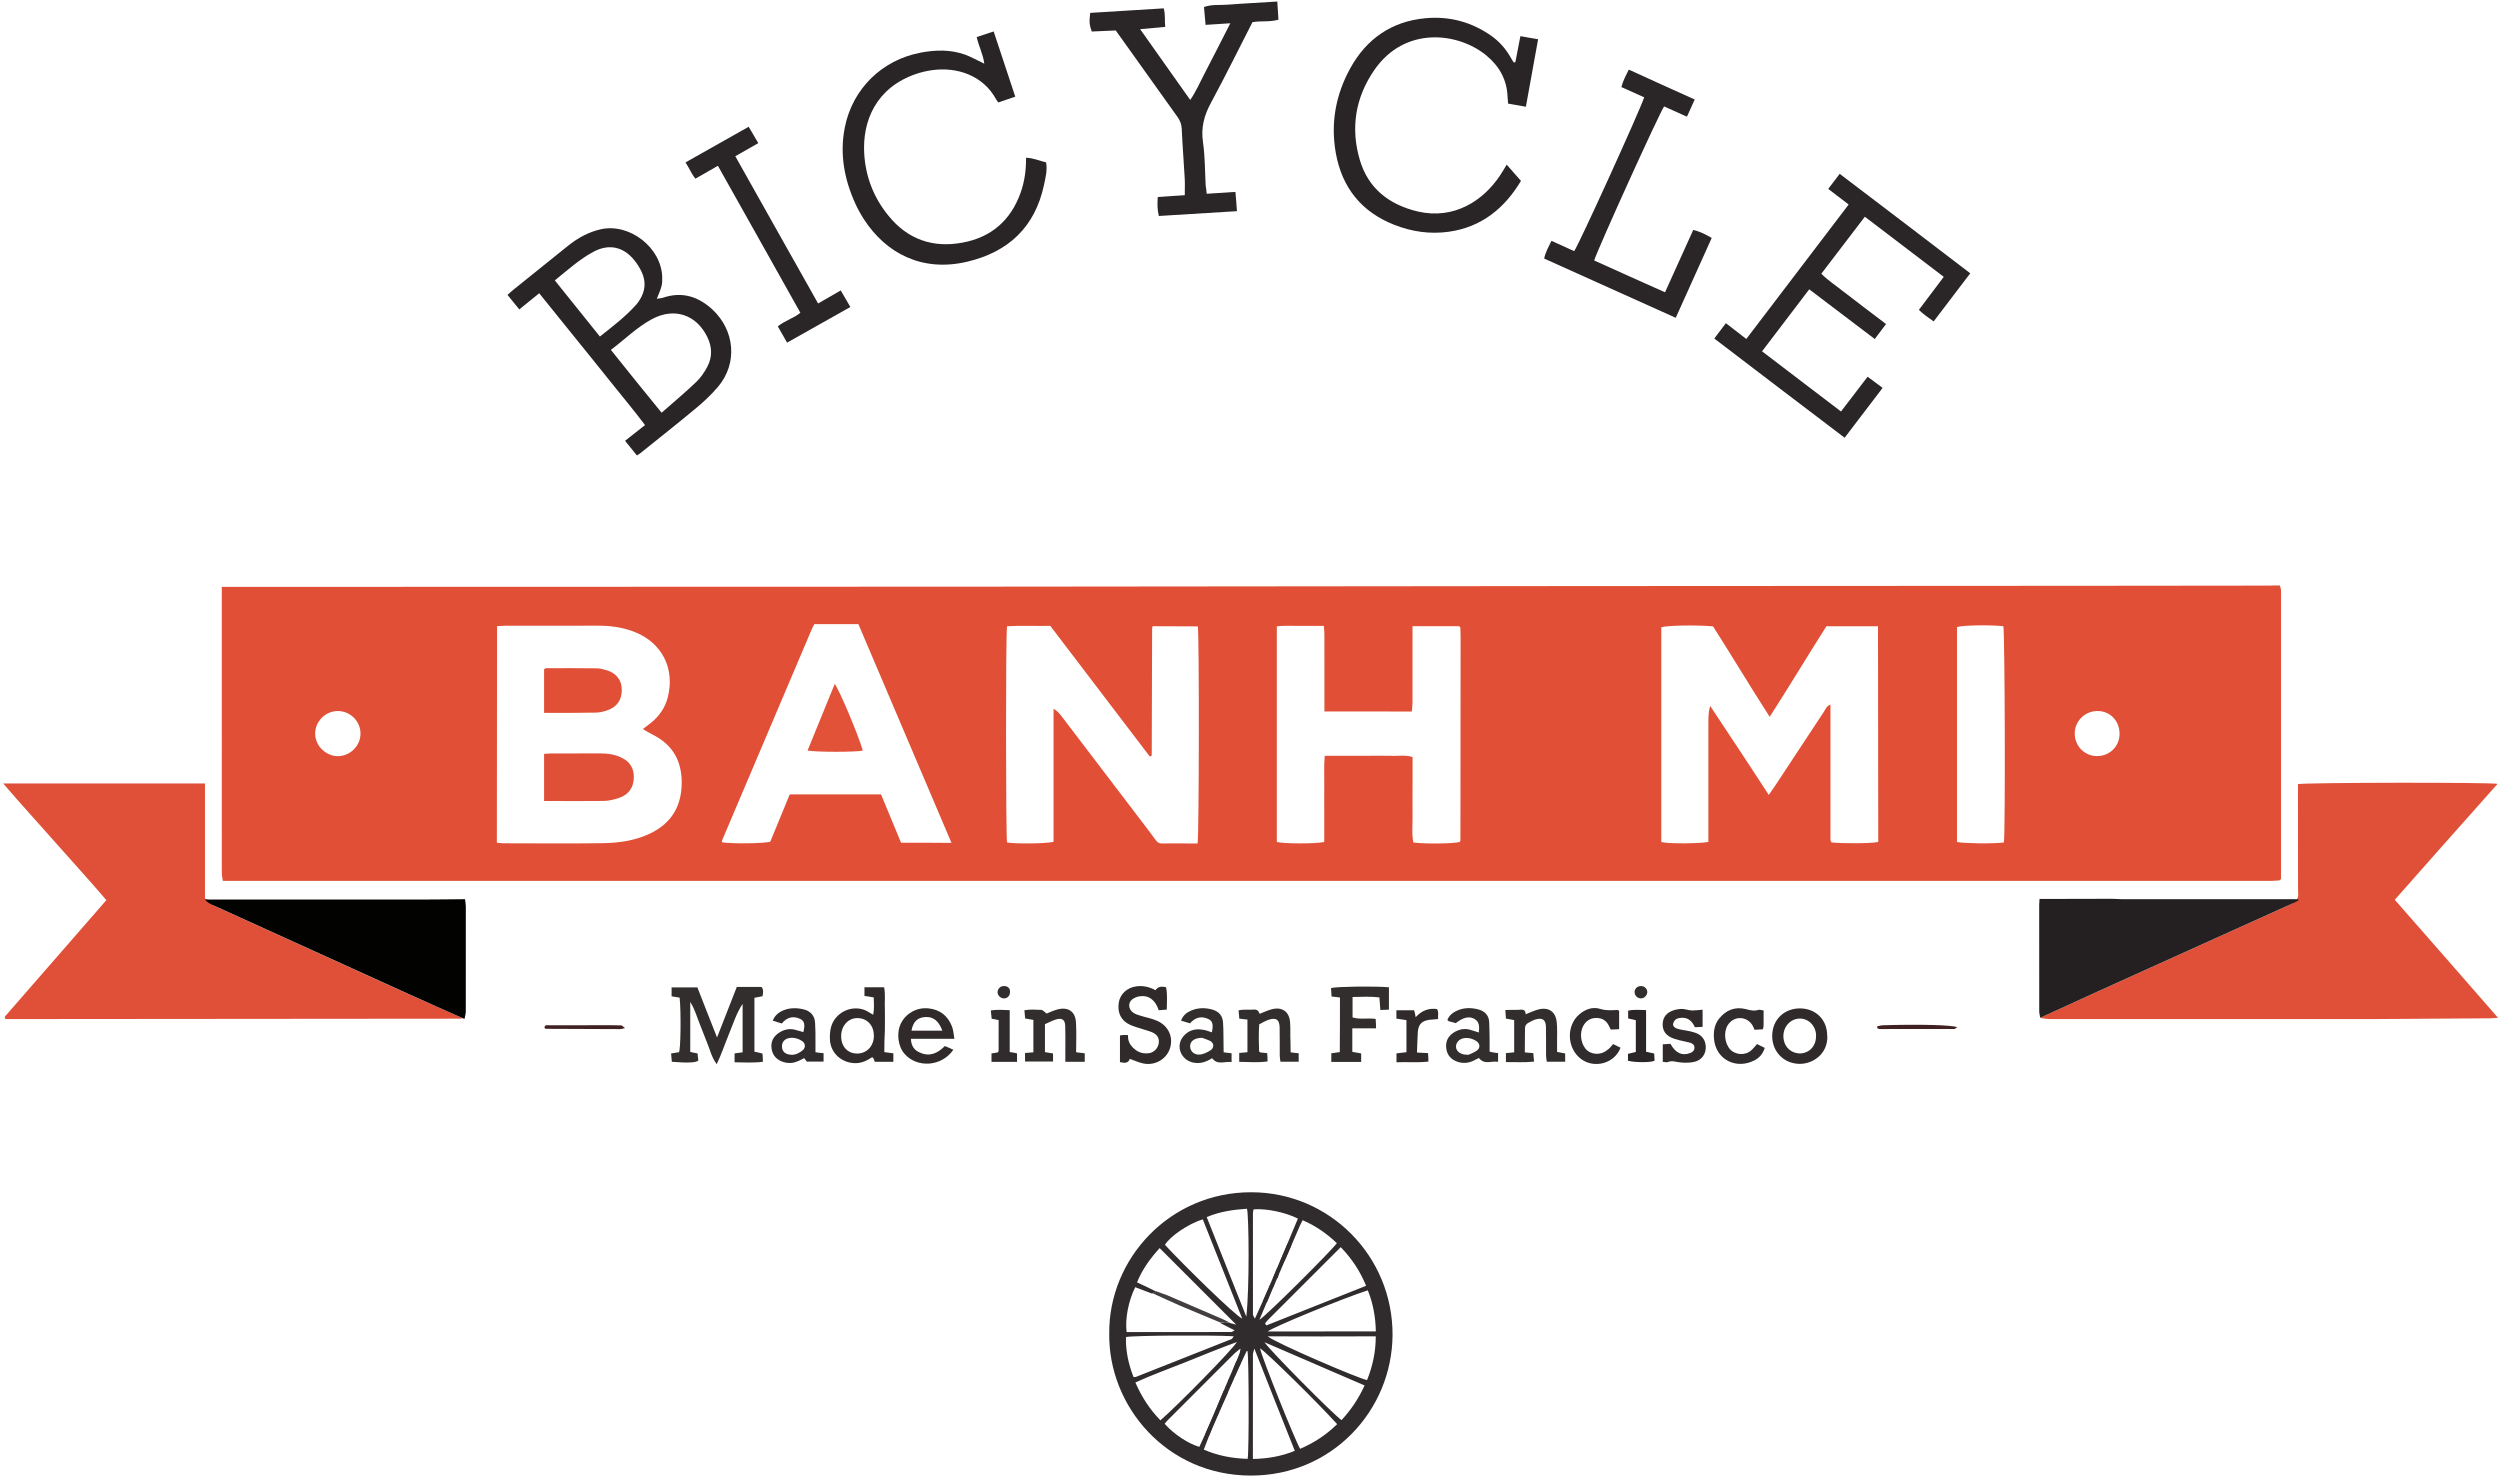 <svg xmlns="http://www.w3.org/2000/svg" xmlns:xlink="http://www.w3.org/1999/xlink" version="1.1" id="Layer_1" x="0px" y="0px" width="649.094px" height="383.274px" viewBox="0 0 649.094 383.274" enable-background="new 0 0 649.094 383.274" xml:space="preserve">
<g>
	<g>
		<path fill="#E04F36" d="M591.936 152.01c0.121 0.5 0.3 0.9 0.3 1.29c0.012 25 0 50 0 74.9 c-0.195 0.217-0.239 0.292-0.304 0.332c-0.065 0.04-0.149 0.062-0.227 0.066c-0.558 0.027-1.116 0.066-1.673 0.1 c-177.336 0.003-354.672 0.003-532.171 0.003c-0.073-0.453-0.196-0.975-0.232-1.502c-0.049-0.717-0.041-1.439-0.041-2.158 c-0.002-23.278-0.001-46.555-0.001-69.833c0-0.86 0-1.72 0-2.831c1.165 0 2.1 0 3 0 c63.593-0.017 127.186-0.019 190.779-0.056c52.392-0.031 104.784-0.112 157.175-0.154c44.635-0.036 89.269-0.046 133.904-0.072 c15.598-0.009 31.196-0.033 46.794-0.05C590.143 152 591 152 591.9 152.01z M487.628 162.6 c-4.595 0-9.036 0-13.426 0c-4.941 7.773-9.605 15.56-14.72 23.517c-5.158-8.009-9.846-15.867-14.71-23.491 c-4.303-0.394-11.842-0.253-13.432 0.231c0 18.6 0 37.2 0 55.768c2.091 0.5 10.1 0.4 12.216-0.035 c0-1.598 0-3.258 0-4.917c0-1.679 0-3.358 0-5.037c0-1.679 0-3.358 0-5.037c0-1.759 0-3.518 0-5.277c0-1.679 0-3.358 0-5.037 c0-1.679-0.01-3.358 0.003-5.037c0.012-1.621-0.058-3.25 0.473-4.959c5.034 7.6 10.1 15.2 15.2 23.1 c0.655-0.938 1.163-1.633 1.636-2.351c4.222-6.406 8.426-12.823 12.67-19.213c0.43-0.648 0.68-1.548 1.722-1.868 c0 11.8 0 23.4 0 34.946c0 0.2 0 0.3 0.1 0.471c0.014 0.1 0 0.2 0.1 0.2 c0.041 0.1 0.1 0.1 0.2 0.154c2.549 0.3 10.1 0.3 12.004-0.122C487.628 200 487.6 181.4 487.6 162.594z M129.047 218.798c0.668 0.1 1.1 0.1 1.6 0.149c8.475 0 17 0.1 25.426-0.021 c3.677-0.034 7.337-0.426 10.835-1.72c6.032-2.231 9.706-6.322 10.056-12.938c0.292-5.518-1.497-10.053-6.47-12.967 c-0.688-0.403-1.41-0.748-2.109-1.135c-0.459-0.254-0.904-0.535-1.479-0.879c0.793-0.602 1.435-1.066 2.051-1.563 c2.179-1.755 3.724-3.936 4.423-6.673c1.919-7.506-1.523-14.236-8.745-17.026c-3.017-1.165-6.165-1.584-9.396-1.572 c-7.996 0.029-15.991 0.007-23.987 0.014c-0.697 0.001-1.394 0.07-2.199 0.113C129.047 181.3 129 199.9 129 218.798z M299.301 162.59c-0.11 0.259-0.166 0.328-0.166 0.398c-0.035 11.031-0.066 22.061-0.103 33.092c0 0.053-0.071 0.121-0.126 0.2 c-0.064 0.041-0.146 0.054-0.381 0.133c-8.578-11.262-17.189-22.567-25.829-33.912c-3.808 0.079-7.536-0.13-11.233 0.1 c-0.37 2.679-0.317 54.3 0 56.14c2.407 0.4 10.1 0.3 12.076-0.153c0-11.482 0-23.024 0-34.565 c0.918 0.5 1.5 1.2 2 1.826c7.607 10 15.2 20 22.8 29.937c3.023 4 1.6 3.1 6.5 3.2 c2.061 0 4.1 0 6.1 0.006c0.399-2.084 0.435-53.914 0.067-56.359C307.163 162.6 303.3 162.6 299.3 162.59z M343.826 218.62c0-2.425 0-4.894 0-7.363c0-2.479-0.023-4.959 0.006-7.438c0.029-2.448-0.131-4.907 0.123-7.591 c2.007 0 3.8 0 5.7 0c1.919 0 3.8 0 5.8 0c1.84 0 3.681-0.049 5.5 0.014c1.88 0.1 3.796-0.301 5.8 0.3 c0 2.5 0 5 0 7.472c0 2.479-0.049 5 0 7.438c0.062 2.435-0.277 4.9 0.2 7.3 c3.311 0.4 10.4 0.3 12.046-0.143c0.064-0.142 0.183-0.284 0.183-0.426c0.022-17.594 0.035-35.189 0.045-52.783 c0-0.799-0.034-1.597-0.062-2.396c-0.002-0.069-0.07-0.137-0.114-0.201c-0.045-0.066-0.097-0.127-0.172-0.223 c-3.946 0-7.917 0-12.139 0c0 0.9 0 1.7 0 2.437c0 5.8 0 11.677-0.007 17.515c-0.001 0.679-0.101 1.357-0.165 2.2 c-7.639-0.001-15.044 0.004-22.699-0.004c0-1.038 0-1.817 0-2.596c0-5.838 0.005-11.677-0.007-17.515 c-0.001-0.682-0.091-1.363-0.146-2.123c-2.228 0-4.225-0.02-6.22 0.006c-1.969 0.025-3.948-0.113-5.987 0.1 c0 18.8 0 37.4 0 56.003C333.336 219.1 341.5 219.1 343.8 218.62z M247.025 218.8 c-8.157-19.167-16.156-37.964-24.155-56.76c-3.911 0-7.657 0-11.417 0c-0.213 0.391-0.434 0.727-0.588 1.1 c-7.812 18.379-15.618 36.76-23.422 55.143c-0.027 0.064-0.015 0.2 0 0.226c0.021 0.1 0.1 0.1 0.1 0.2 c2.793 0.4 10.7 0.3 12.448-0.163c1.672-4.066 3.369-8.193 5.057-12.297c7.988 0 15.8 0 23.7 0 c1.741 4.2 3.5 8.4 5.2 12.549C238.347 218.8 242.5 218.8 247 218.846z M520.296 218.7 c0.393-3.745 0.243-54.426-0.153-56.116c-3.752-0.384-10.489-0.252-12.035 0.229c0 18.6 0 37.2 0 55.8 C510 219 517.4 219.1 520.3 218.739z M87.693 184.609c-3.259 0.016-5.934 2.754-5.863 6 c0.069 3.1 2.8 5.7 5.9 5.723c3.255-0.022 5.961-2.795 5.87-6.015C93.528 187.2 90.9 184.6 87.7 184.609z M544.579 184.61c-3.269-0.016-5.946 2.665-5.906 5.917c0.039 3.2 2.6 5.8 5.8 5.78c3.239 0 5.786-2.451 5.84-5.678 C550.367 187.2 547.9 184.6 544.6 184.61z"/>
		<path fill="#E05038" d="M120.136 264.336c-0.139 0.053-0.277 0.153-0.416 0.153c-38.865 0.026-77.731 0.044-116.596 0.1 c-0.613 0-1.226 0-1.744 0c-0.105-0.313-0.147-0.382-0.147-0.452c0-0.077 0.016-0.173 0.064-0.228 c8.717-10.006 17.437-20.008 26.319-30.196c-4.338-5.114-8.872-10.023-13.288-15.035c-4.412-5.008-8.929-9.925-13.51-15.267 c17.652 0 34.9 0 52.4 0c0.005 2.5 0 5 0 7.449c0.002 2.6 0 5.1 0 7.677c0 2.5 0 5 0 7.4 c0 2.5 0 4.9 0 7.371c1.037 0.6 2 0.4 2.9 0.395c15.835 0 31.7 0 47.5 0 c4.877-0.003 9.755-0.066 14.632-0.065c0.676 0 1.4 0.2 2 0.319c-3.593 0.03-7.185 0.085-10.778 0.1 c-17.653 0.009-35.306 0.004-52.959 0.004c-0.761 0-1.523 0-2.284 0c0.587 0.7 1.3 1.1 2 1.4 c16.709 7.6 33.4 15.2 50.1 22.776C110.944 260.3 115.5 262.3 120.1 264.336z"/>
		<path fill="#E04F37" d="M547.901 233.944c0.867-0.063 1.735-0.18 2.602-0.18c14.396-0.011 28.792-0.008 43.188-0.008 c0.873 0 1.7 0 2.5 0c0.746-0.91 0.467-1.824 0.468-2.662c0.011-8.317-0.01-16.635-0.022-24.952c-0.001-0.865 0-1.729 0-2.555 c2.093-0.421 49.291-0.497 51.831-0.072c-4.54 5.106-8.987 10.099-13.424 15.101c-4.394 4.954-8.779 9.917-13.272 15 c8.944 10.2 17.8 20.3 26.8 30.635c-0.932 0.067-1.455 0.135-1.979 0.138c-10.074 0.06-20.149 0.152-30.223 0.2 c-28.072 0.022-56.144 0.01-84.216-0.005c-0.845 0-1.689-0.192-2.534-0.294c4.796-2.186 9.587-4.381 14.388-6.557 c7.494-3.398 14.993-6.784 22.491-10.173c9.172-4.145 18.345-8.285 27.516-12.432c0.466-0.211 0.912-0.465 1.367-0.7 c-0.038-0.11-0.076-0.22-0.114-0.331c-0.777 0-1.555 0-2.332 0c-14.155 0-28.309 0.002-42.464-0.004 C549.654 234 548.8 234 547.9 233.944z"/>
		<path fill="#302B2C" d="M288 346.152c-0.142-19.244 15.613-36.617 36.857-36.597c20.362 0 36.8 16.6 36.7 37.1 c-0.139 19.524-15.693 36.473-36.78 36.461C302.819 383.1 287.7 365 288 346.152z M319.269 343.5 c0.583 0.1 1.2 0.3 1.7 0.432c-6.62-6.619-13.201-13.201-19.88-19.88c-2.32 2.553-4.473 5.416-5.873 8.9 c1.784 0.8 3.4 1.6 4.9 2.346c-0.334 0.189-0.668 0.378-1.002 0.566c-1.463-0.556-2.926-1.111-4.37-1.66 c-1.784 3.645-2.667 8.221-2.228 11.652c9.034 0 18.1 0 27.164-0.012c0.189 0 0.378-0.18 0.88-0.435 c-1.388-0.707-2.542-1.294-3.697-1.882c0.331-0.08 0.665-0.231 0.994-0.222C318.353 343.2 318.8 343.4 319.3 343.459z M321.404 350.675c-0.305 0.251-0.633 0.48-0.912 0.758c-5.805 5.796-11.606 11.597-17.403 17.4 c-0.262 0.263-0.476 0.575-0.697 0.845c2.376 2.7 6.2 5.2 9 5.984c0.942-2.066 1.893-4.15 2.844-6.234 c0.123 0.5 0.2 1 0.4 1.557c-0.686 1.768-1.371 3.536-2.091 5.39c3.702 1.6 7.5 2.3 11.4 2.4 c0.376-2.504 0.317-26.119-0.05-27.976c-0.076-0.004-0.207-0.035-0.219-0.009c-1.016 2.156-2.023 4.317-3.031 6.5 c-0.801-0.602-0.605-1.351-0.307-2.112c0.513-1.307 1.03-2.613 1.546-3.92c0.07-0.361 0.14-0.721 0.21-1.082 C321.829 350.3 321.6 350.5 321.4 350.675z M329.45 334.459c0.543 1.1 0.1 2.175-0.359 3.2 c-0.654 1.584-1.324 3.161-2.103 5.018c1.803-1.093 18.566-17.769 20.11-19.905c-2.6-2.471-5.482-4.507-8.891-5.964 c-0.292 0.589-0.52 1.002-0.707 1.434c-1.146 2.636-2.275 5.278-3.426 7.912c-0.254 0.581-0.529 1.162-0.874 1.7 c-0.288 0.442-0.666 0.28-0.982-0.041c1.591-3.811 3.181-7.623 4.768-11.426c-3.323-1.648-8.148-2.649-11.505-2.399 c-0.057 0.289-0.169 0.596-0.169 0.903c-0.01 8.799-0.011 17.6 0 26.397c0 0.2 0.2 0.5 0.5 1.1 c0.523-1.154 0.869-1.939 1.232-2.716C327.819 337.9 328.6 336.2 329.4 334.459z M322.54 342.4 c-3.42-8.612-6.841-17.223-10.254-25.816c-3.737 1.151-8.442 4.364-9.823 6.617C307.27 328.4 320.5 341.4 322.5 342.35z M329.143 346.96c1.975 1.7 23.9 11.1 25.8 11.36c1.429-3.609 2.274-7.337 2.252-11.36 C347.701 347 338.4 347 329.1 346.96z M301.269 368.787c4.316-3.702 18.89-18.536 19.863-20.345 c-4.671 1.7-8.998 3.487-13.336 5.232c-4.327 1.74-8.735 3.298-13.01 5.274C296.423 362.7 298.5 365.9 301.3 368.787z M327.165 350.108c0.34 2.1 9.3 24.4 10.4 26.057c3.597-1.536 6.813-3.639 9.612-6.405 C341.768 363.8 328.7 351 327.2 350.108z M348.121 323.797c-6.396 6.396-12.604 12.603-18.809 18.8 c-0.28 0.28-0.53 0.59-0.782 0.895c-0.043 0.052-0.045 0.159-0.029 0.233c0.013 0.1 0.1 0.1 0.3 0.4 c8.556-3.399 17.188-6.828 25.89-10.285C353.109 330 351 326.8 348.1 323.797z M325.659 350.2 c-0.219 0.86-0.352 1.14-0.352 1.421c-0.011 9.011-0.009 18.023-0.009 27.18c3.862-0.068 7.336-0.684 10.886-2.107 C332.721 368 329.3 359.4 325.7 350.207z M354.321 359.727c-8.65-3.735-17.167-7.413-26.012-11.232 c1.102 1.8 17.6 18.5 20 20.223C350.737 366.1 352.7 363.2 354.3 359.727z M357.223 345.7 c-0.085-3.853-0.738-7.333-2.087-10.687c-6.35 2.039-24.626 9.52-25.989 10.687C338.503 345.7 347.7 345.7 357.2 345.681z M294.265 357.524c0.328 0 0.5 0 0.614-0.006c8.304-3.276 16.606-6.556 24.899-9.857c0.208-0.083 0.317-0.415 0.537-0.721 c-6.423-0.337-26.052-0.196-27.971 0.2C292.251 350.8 293 354.2 294.3 357.524z M323.587 341.9 c0.853-7.34 0.675-26.21 0.184-28.065c-3.492 0.238-6.944 0.69-10.464 2.167C316.75 324.7 320.2 333.3 323.6 341.873z"/>
		<path fill="#020201" d="M120.611 264.558c-4.698-2.092-9.409-4.156-14.093-6.28c-17.113-7.76-34.217-15.54-51.322-23.316 c-0.709-0.322-1.397-0.688-1.998-1.403c0.779 0 1.6 0 2.3 0c18.072 0 36.1 0 54.215-0.004 c3.678-0.002 7.356-0.058 11.033-0.089c0.069 0.6 0.2 1.3 0.2 1.916c0.013 9 0 18.072-0.008 27.1 C120.972 263.2 120.7 263.9 120.6 264.558z"/>
		<path fill="#241F20" d="M548.257 233.361c0.893 0 1.8 0.1 2.7 0.105c14.427 0 28.9 0 43.3 0 c0.792 0 1.6 0 2.4 0c0.039 0.1 0.1 0.2 0.1 0.337c-0.464 0.239-0.919 0.498-1.394 0.7 c-9.347 4.227-18.697 8.447-28.045 12.671c-7.643 3.454-15.286 6.905-22.924 10.368c-4.893 2.218-9.777 4.455-14.664 6.7 c-0.093-0.548-0.266-1.097-0.267-1.645c-0.017-9.26-0.013-18.52-0.008-27.779c0-0.392 0.046-0.784 0.086-1.414 C535.801 233.4 542 233.4 548.3 233.361z"/>
		<path fill="#2A2526" d="M445.086 87.896c1.075-1.419 1.986-2.621 3.02-3.986c1.778 1.4 3.5 2.7 5.3 4.1 c8.898-11.689 17.684-23.23 26.575-34.909c-1.856-1.42-3.548-2.715-5.299-4.055c1.012-1.334 1.92-2.531 2.97-3.916 c11.352 8.6 22.6 17.2 33.9 25.827c-3.2 4.207-6.283 8.26-9.502 12.492c-1.367-0.929-2.603-1.836-3.844-2.983 c2.164-2.873 4.26-5.658 6.467-8.588c-6.849-5.217-13.575-10.341-20.489-15.608c-3.781 4.955-7.494 9.822-11.301 14.8 c1.684 1.7 3.7 3 5.5 4.446c1.817 1.4 3.7 2.8 5.5 4.216c1.891 1.4 3.8 2.9 5.8 4.4 c-1.012 1.345-1.906 2.534-2.924 3.887c-5.741-4.355-11.32-8.586-17.012-12.904c-4.102 5.39-8.111 10.655-12.252 16.1 c6.856 5.2 13.6 10.4 20.5 15.624c2.308-3.017 4.531-5.924 6.905-9.026c1.335 1 2.6 1.9 3.9 2.9 c-3.341 4.383-6.576 8.626-9.863 12.938C467.646 105.1 456.5 96.6 445.1 87.896z"/>
		<path fill="#292526" d="M139.997 76.142c-1.772 1.437-3.432 2.783-5.169 4.192c-1.074-1.321-2.02-2.484-3.056-3.758 c0.519-0.467 0.901-0.845 1.317-1.18c4.789-3.862 9.578-7.723 14.378-11.571c2.52-2.02 5.286-3.559 8.469-4.288 c7.505-1.719 15.9 4.8 16 12.546c0.037 1.858-0.104 2.421-1.408 5.486c0.617-0.1 1.139-0.114 1.611-0.273 c5.015-1.692 9.276-0.286 13 3.221c5.536 5.3 6.5 13.7 1.3 19.894c-1.696 1.998-3.631 3.831-5.646 5.5 c-4.784 3.992-9.682 7.848-14.536 11.755c-0.243 0.196-0.518 0.353-0.88 0.597c-1.007-1.245-1.998-2.468-3.086-3.813 c1.747-1.377 3.364-2.65 5.183-4.083c-2.934-3.901-6.052-7.599-9.06-11.38c-3.034-3.814-6.112-7.594-9.171-11.388 C146.189 83.8 143.1 80 140 76.142z M171.754 107.181c3.146-2.77 6.152-5.275 8.977-7.969 c1.19-1.134 2.178-2.573 2.942-4.038c1.292-2.474 1.229-5.075 0.004-7.611c-2.854-5.909-8.628-7.824-14.429-4.692 c-3.882 2.095-6.996 5.218-10.637 7.972C162.999 96.3 167.2 101.6 171.8 107.181z M144.053 72.8 c3.953 4.9 7.8 9.7 11.7 14.576c3.37-2.656 6.65-5.166 9.425-8.264c0.318-0.355 0.595-0.752 0.854-1.153 c1.498-2.322 1.756-4.784 0.595-7.29c-0.53-1.144-1.22-2.254-2.024-3.224c-2.842-3.43-6.563-4.181-10.492-2.087 C150.463 67.3 147.4 70.1 144.1 72.76z"/>
		<path fill="#292526" d="M263.614 25.089c-1.536 0.529-2.946 1.014-4.415 1.52c-0.232-0.33-0.435-0.568-0.581-0.837 c-3.371-6.204-10.137-8.445-16.571-7.561c-1.416 0.195-2.838 0.521-4.19 0.982c-10.411 3.55-14.007 12.256-13.467 20.8 c0.376 6 2.5 11.4 6.3 16.027c5.007 6.2 11.6 8.4 19.2 6.976c7.424-1.356 12.503-5.735 15.074-12.894 c1.036-2.884 1.465-5.877 1.435-9.137c1.823 0 3.4 0.8 5.2 1.186c0.38 2.011-0.137 3.97-0.546 5.9 c-2.339 10.919-9.24 17.381-19.945 19.904c-11.773 2.775-21.08-2.264-26.723-10.903c-0.871-1.333-1.654-2.742-2.312-4.191 c-2.877-6.336-4.105-12.932-2.716-19.843c2.002-9.96 9.612-17.414 19.603-19.335c3.909-0.752 7.8-0.851 11.6 0.5 c1.632 0.6 3.2 1.5 5 2.355c-0.28-2.404-1.443-4.485-1.968-6.924c1.467-0.482 2.861-0.94 4.402-1.446 C259.874 13.9 261.7 19.4 263.6 25.089z"/>
		<path fill="#292425" d="M393.442 16.156c0.419-2.17 0.838-4.341 1.307-6.768c1.506 0.3 3 0.5 4.6 0.8 c-1.067 5.892-2.101 11.599-3.174 17.521c-1.614-0.283-3.07-0.539-4.621-0.811c-0.052-0.676-0.114-1.22-0.134-1.766 c-0.161-4.442-2.153-7.966-5.515-10.739c-7.223-5.954-21.119-7.79-29.114 3.832c-4.905 7.13-6.166 15.055-3.733 23.3 c2.179 7.4 7.6 11.6 15 13.377c9.489 2.2 17.029-2.79 21.394-9.322c0.57-0.853 1.081-1.745 1.747-2.828 c1.249 1.4 2.4 2.7 3.7 4.212c-4.21 7.019-10.169 12.031-18.819 13.215c-4.84 0.662-9.546-0.023-14.101-1.821 c-8.538-3.371-13.543-9.68-15.148-18.599c-1.391-7.732-0.045-15.15 3.736-22.016c4.215-7.655 10.722-12.183 19.485-13.009 c6.333-0.597 12.2 1 17.4 4.75c1.902 1.4 3.4 3.1 4.6 5.139c0.324 0.5 0.6 1.1 1 1.6 C393.15 16.2 393.3 16.2 393.4 16.156z"/>
		<path fill="#2A2526" d="M313.307 50.308c2.531-0.163 4.901-0.316 7.45-0.481c0.139 1.6 0.3 3.2 0.4 5 c-6.866 0.423-13.532 0.833-20.282 1.248c-0.413-1.716-0.401-3.275-0.272-4.935c2.358-0.154 4.653-0.305 7.009-0.459 c0-1.501 0.066-2.913-0.012-4.317c-0.239-4.308-0.582-8.612-0.776-12.922c-0.054-1.189-0.421-2.131-1.092-3.068 c-5.308-7.403-10.59-14.825-16.04-22.464c-1.992 0.088-4.122 0.182-6.238 0.275c-0.622-1.824-0.674-2.411-0.398-4.841 c6.312-0.389 12.659-0.779 19.083-1.175c0.488 1.6 0.2 3.2 0.4 4.808c-2.148 0.191-4.157 0.37-6.512 0.6 c4.405 6.2 8.6 12.2 13 18.373c1.539-2.242 2.486-4.499 3.615-6.65c1.113-2.121 2.198-4.257 3.29-6.389 c1.119-2.185 2.231-4.373 3.503-6.869c-2.305 0.149-4.263 0.275-6.422 0.415c-0.141-1.585-0.272-3.063-0.412-4.637 c2.094-0.753 4.183-0.433 6.211-0.611c2.149-0.188 4.306-0.289 6.46-0.424c2.056-0.129 4.112-0.252 6.363-0.39 c0.102 1.7 0.2 3.1 0.3 4.704c-2.253 0.682-4.522 0.259-6.752 0.655c-3.569 6.962-7.015 13.987-10.755 20.9 c-1.788 3.282-2.643 6.475-2.09 10.242c0.543 3.7 0.5 7.5 0.7 11.241C313.154 48.7 313.2 49.4 313.3 50.308z"/>
		<path fill="#2A2526" d="M440.016 25.828c-0.702 1.552-1.314 2.905-2.021 4.468c-2.065-0.927-4.003-1.796-5.928-2.66 c-1.101 1.443-16.922 36.26-18.162 39.991c6.052 2.7 12.1 5.5 18.4 8.264c2.486-5.495 4.878-10.782 7.323-16.186 c1.765 0.4 3.3 1.2 4.8 2.075c-3.12 6.923-6.188 13.731-9.343 20.733c-11.415-5.139-22.739-10.238-34.157-15.378 c0.32-1.67 1.129-3.012 1.889-4.609c2.008 0.9 3.9 1.8 5.9 2.675c1.114-1.455 16.872-36.063 18.182-39.927 c-1.932-0.871-3.879-1.748-5.924-2.67c0.419-1.616 1.153-2.996 1.931-4.528C428.556 20.7 434.2 23.2 440 25.828z"/>
		<path fill="#2A2526" d="M186.373 43.06c-2.091 1.197-3.884 2.223-5.813 3.327c-1.067-1.266-1.587-2.762-2.58-4.214 c5.501-3.105 10.84-6.119 16.406-9.261c0.806 1.4 1.6 2.7 2.5 4.252c-1.998 1.127-3.91 2.206-5.975 3.4 c7.213 12.8 14.3 25.5 21.5 38.232c1.997-1.151 3.849-2.219 5.875-3.386c0.826 1.4 1.6 2.8 2.5 4.3 c-5.519 3.107-10.913 6.144-16.427 9.248c-0.849-1.484-1.593-2.783-2.414-4.219c1.799-1.474 4.029-2.052 5.862-3.531 C200.713 68.5 193.6 55.9 186.4 43.06z"/>
		<path fill="#322E2E" d="M191.296 256.251c2.265 0 4.3 0 6.4 0c0.659 0.7 0.4 1.5 0.3 2.4 c-0.651 0.128-1.325 0.26-2.12 0.417c0 4.6 0 9.2 0 13.986c0.641 0.1 1.3 0.3 2.1 0.5 c0.039 0.6 0.1 1.3 0.1 2.117c-2.495 0.357-4.854 0.141-7.355 0.141c0-0.781 0-1.458 0-2.306 c0.63-0.087 1.302-0.179 2.087-0.287c0-4.239 0-8.401 0-12.562c-1.617 2.393-2.417 5.111-3.498 7.7 c-1.067 2.557-1.916 5.207-3.219 7.941c-1.35-1.779-1.711-3.678-2.438-5.401c-0.713-1.69-1.305-3.432-2.008-5.127 c-0.716-1.723-1.165-3.57-2.429-5.638c0 4.6 0 8.7 0 12.975c0.524 0.1 1.1 0.3 1.9 0.4 c0.059 0.6 0.1 1.3 0.2 1.842c-0.592 0.585-2.745 0.659-6.887 0.333c-0.054-0.636-0.111-1.306-0.185-2.166 c0.773-0.121 1.439-0.226 2.023-0.318c0.484-0.369 0.577-10.768 0.189-14.167c-0.654-0.108-1.335-0.221-2.086-0.346 c0-0.789 0-1.487 0-2.32c2.204 0 4.3 0 6.7 0c1.612 4.2 3.3 8.4 5.1 13 C187.935 264.8 189.6 260.6 191.3 256.251z"/>
		<path fill="#302A2B" d="M229.647 273.177c0.829 0.1 1.5 0.2 2.3 0.305c0 0.7 0 1.4 0 2.204c-1.653 0-3.216 0-4.798 0 c-0.168-0.396-0.318-0.747-0.466-1.095c-0.149-0.009-0.33-0.078-0.417-0.016c-0.988 0.702-2.036 1.203-3.267 1.4 c-3.615 0.492-7.398-1.991-7.529-6.181c-0.073-2.327 0.309-4.438 2.098-6.117c2.378-2.232 5.702-2.293 7.747-1.022 c0.389 0.2 0.8 0.5 1.4 0.807c0.317-1.609 0.161-2.991 0.142-4.5c-0.881-0.137-1.634-0.254-2.411-0.375 c0-0.772 0-1.456 0-2.249c1.696 0 3.3 0 5.1 0c0.374 1.8 0.1 3.7 0.2 5.577c0.042 1.8 0 3.7 0 5.5 C229.647 269.3 229.6 271.2 229.6 273.177z M226.877 268.834c-0.008-2.618-1.728-4.457-4.209-4.5 c-2.422-0.042-4.284 2.016-4.27 4.721c0.013 2.7 1.7 4.5 4.2 4.487C225.088 273.5 226.9 271.6 226.9 268.834z"/>
		<path fill="#302A2B" d="M292.874 268.744c-0.104 1.7 0.7 2.9 2 3.876c1.082 0.8 2.3 1 3.6 0.8 c1.292-0.263 2.249-1.376 2.395-2.679c0.139-1.24-0.443-2.19-1.805-2.756c-0.806-0.335-1.668-0.536-2.5-0.813 c-1.059-0.352-2.152-0.636-3.163-1.098c-2.324-1.063-3.318-3.08-2.932-5.713c0.329-2.243 2.141-3.941 4.549-4.267 c1.721-0.233 3.3 0.1 5 0.996c0.622-0.952 1.566-1.052 2.728-0.764c0.412 1.8 0.2 3.7 0.2 5.8 c-0.769 0.063-1.449 0.118-2.095 0.171c-0.894-2.699-2.604-3.961-4.952-3.623c-0.677 0.097-1.409 0.394-1.939 0.8 c-1.144 0.919-0.998 2.6 0.3 3.472c0.587 0.4 1.3 0.6 2 0.809c1.218 0.4 2.5 0.6 3.7 1.1 c3.104 1.1 4.7 4 3.9 7.018c-0.759 2.921-3.731 4.839-6.853 4.273c-1.228-0.223-2.394-0.79-3.676-1.23 c-0.389 1.24-1.388 1.077-2.545 0.854c0-2.244 0-4.519 0-6.915C291.381 268.7 292.1 268.7 292.9 268.744z"/>
		<path fill="#322E2E" d="M347.905 258.982c-0.726-0.084-1.345-0.155-2.186-0.253c-0.041-0.717-0.084-1.474-0.126-2.206 c1.916-0.4 11.245-0.51 15.026-0.194c0 1.9 0 3.8 0 5.807c-0.691 0.039-1.37 0.078-2.227 0.1 c-0.085-1.132-0.161-2.136-0.247-3.273c-2.304-0.296-4.575-0.133-6.969-0.107c0 1.8 0 3.5 0 5.3 c1.87 0.6 3.9 0.1 6 0.389c0.035 0.7 0.1 1.4 0.1 2.451c-2.141 0-4.1 0-6.166 0c0 2.1 0 4 0 6.1 c0.745 0.1 1.5 0.3 2.3 0.411c0 0.7 0 1.4 0 2.215c-2.618 0-5.132 0-7.753 0c0-0.761 0-1.458 0-2.247 c0.693-0.101 1.385-0.201 2.202-0.319C347.905 268.5 347.9 263.9 347.9 258.982z"/>
		<path fill="#302A2B" d="M247.815 269.713c-3.933 0-7.506 0-11.312 0c0.084 1.9 0.9 3 2.4 3.6 c2.451 1.1 4.5 0.2 6.419-1.717c0.702 0.3 1.5 0.6 2.2 0.962c-3.007 4.397-9.452 4.828-12.724 1 c-1.698-1.982-2.078-5.482-0.858-7.902c1.301-2.579 4.118-4.159 7.133-3.845c2.959 0.3 5 1.9 6.1 4.7 C247.507 267.4 247.6 268.4 247.8 269.713z M244.667 267.602c-0.972-2.632-2.435-3.716-4.561-3.531 c-1.958 0.171-3.052 1.272-3.45 3.531C239.268 267.6 241.9 267.6 244.7 267.602z"/>
		<path fill="#322E2E" d="M395.91 273.24c0.877 0.1 1.4 0.1 2.2 0.191c0.048 0.7 0.1 1.4 0.2 2.2 c-2.487 0.277-4.835 0.094-7.318 0.125c0-0.821 0-1.493 0-2.326c0.689-0.065 1.366-0.13 2.144-0.203c0-2.804 0-5.493 0-8.368 c-0.629-0.117-1.293-0.242-2.138-0.399c-0.044-0.633-0.091-1.307-0.155-2.222c1.157-0.019 2.168-0.067 3.177-0.044 c0.91 0 2.07-0.417 2.1 1.142c1.194-0.46 2.198-0.953 3.257-1.234c2.629-0.696 4.5 0.5 4.8 3.2 c0.179 1.7 0.1 3.4 0.1 5.031c0.012 0.9 0 1.8 0 2.783c0.705 0.1 1.4 0.3 2.1 0.4 c0 0.7 0 1.4 0 2.142c-1.615 0-3.111 0-4.768 0c-0.065-0.489-0.19-1.013-0.195-1.538c-0.022-2.478 0.03-4.958-0.025-7.436 c-0.044-1.954-0.913-2.545-2.801-1.965c-0.601 0.185-1.156 0.528-1.725 0.813c-0.632 0.316-0.924 0.828-0.919 1.5 C395.918 269.1 395.9 271.1 395.9 273.24z"/>
		<path fill="#322E2E" d="M279.442 273.207c0.929 0.1 1.5 0.2 2.2 0.271c0 0.8 0 1.4 0 2.198c-1.678 0-3.236 0-5.04 0 c0-1.278 0.002-2.455 0-3.632c-0.004-1.917 0.046-3.836-0.036-5.75c-0.063-1.479-0.77-2.027-2.217-1.652 c-1.049 0.272-2.021 0.837-3.041 1.277c0 2.5 0 4.8 0 7.253c0.635 0.1 1.3 0.2 2.1 0.344c0 0.7 0 1.3 0 2.1 c-2.432 0-4.789 0-7.275 0c0-0.735 0-1.403 0-2.218c0.735-0.061 1.415-0.118 2.169-0.181c0-2.837 0-5.531 0-8.409 c-0.623-0.108-1.286-0.223-2.139-0.371c-0.055-0.624-0.113-1.294-0.188-2.14c1.538-0.266 2.961-0.16 4.361-0.093 c0.408 0 0.8 0.5 1.4 0.953c0.706-0.274 1.693-0.754 2.733-1.044c2.847-0.793 4.8 0.5 4.9 3.5 C279.529 268.1 279.4 270.6 279.4 273.207z"/>
		<path fill="#322E2E" d="M335.086 273.222c0.788 0.1 1.4 0.2 2.1 0.243c0 0.7 0 1.4 0 2.2c-1.578 0-3.071 0-4.724 0 c-0.063-0.478-0.187-1.004-0.192-1.531c-0.023-2.479 0.034-4.959-0.03-7.436c-0.05-1.966-0.906-2.551-2.812-1.945 c-0.819 0.26-1.568 0.743-2.486 1.192c-0.172 2.401-0.112 4.767-0.035 7c0.161 0.2 0.2 0.3 0.3 0.3 c0.55 0.1 1.1 0.1 1.8 0.188c0.046 0.7 0.1 1.3 0.1 2.156c-2.504 0.353-4.86 0.137-7.358 0.1 c0-0.786 0-1.454 0-2.298c0.679-0.063 1.357-0.125 2.135-0.197c0-2.879 0-5.639 0-8.474c-0.699-0.079-1.316-0.148-2.114-0.238 c-0.06-0.678-0.12-1.348-0.191-2.147c1.368-0.342 2.64-0.086 3.878-0.208c0.884-0.087 1.3 0.3 1.6 1.1 c1.046-0.403 2.045-0.892 3.099-1.174c2.729-0.729 4.6 0.6 4.8 3.388c0.134 1.7 0 3.4 0.1 5 C335.09 271.4 335.1 272.3 335.1 273.222z"/>
		<path fill="#322E2E" d="M317.666 273.212c0.833 0.1 1.4 0.2 2.1 0.249c0 0.8 0 1.4 0 2.3 c-1.768-0.289-3.647 0.906-5.055-1.018c-1.55 0.979-3.164 1.55-5.004 1.12c-3.143-0.735-4.502-4.275-2.518-6.723 c1.322-1.631 3.12-2.147 5.152-1.775c0.776 0.1 1.5 0.4 2.3 0.671c0.426-1.969 0.236-2.932-0.914-3.467 c-1.796-0.836-3.411-0.446-4.752 1.127c-0.766-0.229-1.499-0.448-2.333-0.697c0.512-1.421 1.52-2.159 2.716-2.657 c1.758-0.732 3.581-0.718 5.392-0.228c1.728 0.5 2.7 1.6 2.8 3.427c0.065 1.1 0.1 2.2 0.1 3.3 C317.674 270.2 317.7 271.6 317.7 273.212z M312.131 269.454c-2.092 0.022-3.137 0.924-3.13 2.2 c0.007 1.4 1.2 2.4 2.8 2.121c0.903-0.173 1.809-0.617 2.576-1.141c0.905-0.618 0.821-1.817-0.136-2.35 C313.458 269.9 312.5 269.6 312.1 269.454z"/>
		<path fill="#302B2C" d="M202.957 265.728c-0.887-0.281-1.555-0.493-2.325-0.737c0.565-1.364 1.514-2.144 2.723-2.649 c1.684-0.703 3.436-0.697 5.17-0.303c1.823 0.4 3 1.6 3.1 3.494c0.112 1.7 0.1 3.3 0.1 5 c0.013 0.9 0 1.7 0 2.671c0.789 0.1 1.4 0.2 2.1 0.24c0 0.7 0 1.4 0 2.196c-1.494 0-2.903 0-4.338 0 c-0.208-0.275-0.438-0.579-0.692-0.915c-0.527 0.265-1.012 0.531-1.516 0.758c-1.206 0.543-2.468 0.665-3.737 0.3 c-1.761-0.5-2.928-1.643-3.21-3.478c-0.283-1.841 0.482-3.279 2.052-4.251c1.192-0.738 2.504-1.042 3.896-0.73 c0.772 0.2 1.5 0.4 2.3 0.659c0.486-1.943 0.317-2.901-0.846-3.445C205.95 263.7 204.3 264.1 203 265.728z M205.768 273.862c0.861-0.031 1.871-0.485 2.722-1.244c0.698-0.622 0.616-1.721-0.135-2.255 c-0.938-0.665-1.987-0.999-3.149-0.887c-1.42 0.137-2.237 1.018-2.175 2.333C203.09 273.1 204 273.9 205.8 273.862z"/>
		<path fill="#322E2E" d="M383.96 268.087c0.143-1.501 0.215-2.77-1.152-3.545c-1.347-0.764-2.922-0.404-4.828 1.1 c-0.565-0.148-1.179-0.298-1.785-0.478c-0.131-0.039-0.229-0.189-0.403-0.341c0.494-1.256 1.491-2.005 2.691-2.507 c1.682-0.704 3.441-0.704 5.171-0.28c1.796 0.4 3 1.6 3 3.521c0.055 1.5 0.1 3 0.1 4.5 c0.016 1 0 1.9 0 2.984c0.436 0.1 0.8 0.2 1.2 0.243c0.298 0.1 0.6 0.1 1 0.1 c0 0.8 0 1.5 0 2.307c-1.704-0.322-3.529 0.872-4.979-1.008c-0.481 0.234-1.024 0.523-1.586 0.8 c-1.213 0.531-2.482 0.639-3.745 0.263c-1.651-0.491-2.797-1.553-3.104-3.295c-0.32-1.819 0.288-3.324 1.861-4.34 c1.248-0.806 2.628-1.155 4.111-0.801C382.237 267.5 383 267.8 384 268.087z M381.174 273.9 c0.428-0.204 1.401-0.537 2.223-1.094c1.007-0.683 0.915-1.851-0.091-2.513c-0.88-0.579-1.851-0.866-2.914-0.785 c-1.347 0.103-2.35 1.038-2.361 2.196C378.019 272.9 379.1 273.9 381.2 273.858z"/>
		<path fill="#302A2B" d="M474.446 269.043c0.107 4.613-3.771 7.263-7.317 7.175c-4.035-0.1-7.026-3.201-7.002-7.279 c0.025-4.19 3.118-7.186 7.35-7.121C471.574 261.9 474.5 264.9 474.4 269.043z M471.532 268.9 c-0.046-2.546-1.96-4.505-4.336-4.437c-2.363 0.067-4.22 2.143-4.16 4.65c0.061 2.6 1.9 4.4 4.4 4.4 C469.858 273.4 471.6 271.5 471.5 268.864z"/>
		<path fill="#302A2B" d="M431.719 275.693c0-1.547 0-2.951 0-4.543c0.699-0.047 1.374-0.092 1.995-0.134 c1.327 2.4 3 3.2 5.1 2.398c0.649-0.25 1.112-0.624 1.13-1.365c0.019-0.782-0.528-1.152-1.156-1.334 c-0.917-0.264-1.872-0.391-2.795-0.638c-0.764-0.205-1.546-0.416-2.245-0.772c-1.299-0.661-2.036-1.737-2.057-3.253 c-0.022-1.611 0.733-2.797 2.123-3.458c0.836-0.398 1.825-0.615 2.753-0.64c0.935-0.025 1.9 0.4 2.8 0.4 c0.844 0 1.701-0.117 2.693-0.2c0 1.6 0 3 0 4.455c-0.704 0.036-1.323 0.067-2.007 0.1 c-0.66-1.51-1.692-2.526-3.415-2.455c-0.535 0.022-1.16 0.13-1.562 0.437c-0.375 0.287-0.693 0.891-0.688 1.4 c0.003 0.3 0.5 0.8 0.9 0.929c0.822 0.3 1.7 0.4 2.6 0.564c0.7 0.1 1.4 0.3 2.1 0.5 c1.946 0.6 2.9 2 2.9 3.909c-0.039 1.751-1.056 3.217-2.865 3.676c-1.13 0.287-2.364 0.301-3.54 0.2 c-1.149-0.063-2.259-0.611-3.452-0.119C432.63 275.9 432.2 275.7 431.7 275.693z"/>
		<path fill="#302B2C" d="M457.9 262.339c0 1.6 0 2.832-0.007 4.108c-0.003 0.223-0.098 0.445-0.183 0.8 c-0.693 0.04-1.38 0.08-2.171 0.126c-0.19-0.428-0.31-0.797-0.504-1.122c-1.529-2.549-4.958-2.557-6.483-0.024 c-1.082 1.797-0.773 4.7 0.7 6.276c1.337 1.4 3.9 1.6 5.4 0.236c0.538-0.451 0.966-1.032 1.546-1.663 c0.618 0.3 1.2 0.6 2 0.994c-0.446 1.431-1.285 2.466-2.478 3.126c-4.806 2.658-10.311-0.028-10.718-5.615 c-0.137-1.888 0.166-3.667 1.403-5.182c1.783-2.183 4.097-3.064 6.818-2.413c1.149 0.3 2.2 0.6 3.4 0.2 C456.898 262.1 457.3 262.3 457.9 262.339z"/>
		<path fill="#302B2C" d="M418.849 271.098c0.635 0.3 1.3 0.6 1.9 0.919c-1.503 4.089-6.816 5.552-10.295 2.9 c-3.641-2.754-3.839-8.624-0.401-11.558c1.559-1.331 3.43-1.999 5.336-1.437c1.554 0.5 3 0.4 4.5 0.3 c0.14-0.008 0.3 0.1 0.5 0.214c0 1.5 0 3.1 0 4.784c-0.755 0.044-1.439 0.085-2.165 0.1 c-0.224-0.447-0.396-0.798-0.576-1.145c-0.706-1.358-1.895-1.917-3.351-1.871c-1.475 0.047-2.559 0.822-3.246 2.1 c-0.942 1.776-0.654 4.3 0.6 5.874c1.324 1.6 3.9 1.8 5.6 0.376C417.861 272.3 418.3 271.7 418.8 271.098z"/>
		<path fill="#302A2B" d="M367.877 273.268c1.172 0.1 2 0.1 2.9 0.156c0.043 0.7 0.1 1.4 0.1 2.2 c-2.82 0.339-5.49 0.053-8.297 0.184c0-0.854 0-1.521 0-2.31c0.847-0.102 1.691-0.204 2.588-0.312c0-2.77 0-5.476 0-8.319 c-0.828-0.125-1.665-0.251-2.612-0.393c0-0.722 0-1.404 0-2.178c1.555 0 3 0 4.6 0c0.129 0.5 0.3 1 0.4 1.8 c1.584-1.712 3.353-2.403 5.533-2.11c0.547 0.8 0.2 1.6 0.3 2.6c-0.836 0.082-1.612 0.114-2.371 0.2 c-1.838 0.311-2.657 1.079-2.887 2.97C368.003 269.5 368 271.3 367.9 273.268z"/>
		<path fill="#2A2526" d="M422.682 275.413c0-0.54 0-1.092 0-1.791c0.645-0.157 1.297-0.315 2.037-0.494c0-2.704 0-5.393 0-8.244 c-0.611-0.142-1.264-0.293-1.988-0.462c0-0.682 0-1.296 0-2.012c1.512-0.352 2.988-0.173 4.654-0.147c0 3.6 0 7.2 0 10.8 c0.761 0.2 1.4 0.3 2.1 0.468c0.032 0.6 0.1 1.3 0.1 1.846C428.92 275.9 424.5 275.9 422.7 275.413z"/>
		<path fill="#302B2C" d="M262.158 262.282c0 3.7 0 7.2 0 10.862c0.682 0.1 1.3 0.2 1.9 0.355c0 0.7 0 1.4 0 2.2 c-2.237 0-4.365 0-6.625 0c0-0.743 0-1.413 0-2.189c0.552-0.088 1.081-0.172 1.609-0.258c0.082-0.133 0.234-0.264 0.235-0.396 c0.014-2.63 0.01-5.26 0.01-8.011c-0.578-0.109-1.096-0.207-1.813-0.342c-0.062-0.609-0.129-1.276-0.218-2.157 C258.908 262.1 260.4 262.2 262.2 262.282z"/>
		<path fill="#402021" d="M487.408 266.463c0.486-0.092 0.969-0.252 1.457-0.267c9.395-0.281 17.73-0.093 19.3 0.5 c-0.343 0.217-0.562 0.475-0.781 0.476c-6.447 0.02-12.893 0.018-19.34 0.004c-0.218 0-0.435-0.149-0.653-0.229 C487.428 266.8 487.4 266.6 487.4 266.463z"/>
		<path fill="#402021" d="M162.255 266.931c-0.615 0.14-0.914 0.268-1.212 0.267c-6.447-0.014-12.893-0.041-19.34-0.08 c-0.111-0.001-0.221-0.184-0.344-0.294c0.09-0.86 0.777-0.624 1.263-0.626c4.538-0.019 9.077-0.013 13.615-0.011 c1.672 0 3.345-0.016 5 0.039C161.518 266.2 161.8 266.6 162.3 266.931z"/>
		<path fill="#322E2E" d="M260.635 256.016c1.02-0.029 1.7 0.6 1.6 1.602c-0.008 0.951-0.753 1.689-1.664 1.6 c-0.785-0.034-1.517-0.751-1.57-1.538C258.986 256.8 259.7 256 260.6 256.016z"/>
		<path fill="#322E2E" d="M426.089 256.015c0.927 0 1.7 0.8 1.6 1.701c-0.058 0.756-0.833 1.511-1.588 1.5 c-0.909 0.043-1.692-0.707-1.706-1.634C424.403 256.7 425.1 256 426.1 256.015z"/>
		<path fill="#433F40" d="M300.152 335.225c0.957 0.4 1.9 0.7 2.9 1.074c4.793 2.1 9.6 4.1 14.4 6.2 c0.646 0.3 1.3 0.6 1.9 0.959c-0.459-0.081-0.916-0.214-1.377-0.227c-0.329-0.009-0.662 0.142-0.994 0.2 c-3.599-1.503-7.21-2.98-10.795-4.517c-2.338-1.003-4.638-2.094-6.955-3.146C299.484 335.6 299.8 335.4 300.2 335.225z"/>
		<path fill="#433F40" d="M315.058 369.89c-0.157 0.366-0.315 0.732-0.472 1.098c-0.123-0.519-0.245-1.038-0.368-1.557 c0 0 0 0 0 0.001C314.503 369.6 314.8 369.7 315.1 369.89z"/>
		<path fill="#E05038" d="M141.263 207.963c0-4.169 0-8.121 0-12.214c0.601-0.047 1.136-0.123 1.672-0.124 c4.307-0.01 8.6 0 12.92-0.009c1.773-0.005 3.5 0.2 5.1 0.922c2.458 1 3.7 2.8 3.6 5.4 c-0.046 2.509-1.324 4.378-3.809 5.225c-1.267 0.432-2.633 0.77-3.961 0.794C151.749 208 146.7 208 141.3 207.963z"/>
		<path fill="#E04F36" d="M141.265 185.093c0-3.923 0-7.645 0-11.312c0.217-0.137 0.345-0.289 0.473-0.289 c4.396-0.008 8.793-0.034 13.2 0.029c0.938 0 1.9 0.3 2.8 0.568c2.392 0.8 3.7 2.6 3.7 5 c0.031 2.571-1.207 4.435-3.668 5.302c-0.968 0.341-2.016 0.614-3.032 0.63C150.321 185.1 145.9 185.1 141.3 185.093z"/>
		<path fill="#E15239" d="M209.667 194.878c2.36-5.785 4.7-11.52 7.059-17.302c1.123 1.4 6 12.9 7.3 17.3 C222.249 195.3 212.1 195.3 209.7 194.878z"/>
		<path fill="#302B2C" d="M332.077 330.008c-0.089 0.554-0.178 1.108-0.267 1.662c-0.358 0.304-0.706 0.645-1.228 0.3 c0.049-0.207 0.098-0.414 0.147-0.621c0.185-0.454 0.37-0.907 0.555-1.361C331.549 330 331.8 330 332.1 330.008z"/>
		<path fill="#302B2C" d="M332.268 327.818c0.154 0.3 0.3 0.6 0.5 0.954c-0.324 0.105-0.648 0.21-0.971 0.3 C331.929 328.7 332.1 328.2 332.3 327.818z"/>
		<path fill="#302B2C" d="M330.858 333.115c-0.026 0.54-0.027 1.095-0.734 1.228C329.769 333.4 329.9 333.2 330.9 333.115z"/>
		<path fill="#302B2C" d="M331.797 329.026c0.487 0.2 0.5 0.5 0.3 0.953c-0.216-0.151-0.433-0.301-0.649-0.452 C331.558 329.4 331.7 329.2 331.8 329.026z"/>
		<path fill="#433F40" d="M331.438 329.527c0.216 0.2 0.4 0.3 0.6 0.452c0 0-0.01 0.028-0.01 0 c-0.264 0-0.528-0.001-0.792-0.001C331.336 329.8 331.4 329.7 331.4 329.527z"/>
		<path fill="#302B2C" d="M330.582 331.988c0.049-0.207 0.098-0.414 0.147-0.621C330.68 331.6 330.6 331.8 330.6 331.988z"/>
		<path fill="#302B2C" d="M329.851 334.113c-0.172-0.02-0.345-0.04-0.517-0.059c0.199-0.154 0.398-0.307 0.597-0.461 C329.905 333.8 329.9 333.9 329.9 334.113z"/>
		<path fill="#302B2C" d="M316.088 365.07c0.529-1.286 1.059-2.572 1.637-3.976c0.446 0.1 0.8 0.2 1.1 0.4 c-0.792 1.701-1.584 3.402-2.376 5.103c0 0-0.069-0.08-0.069-0.08C316.303 366 316.2 365.5 316.1 365.07z"/>
		<path fill="#302B2C" d="M315.058 369.89c-0.278-0.153-0.555-0.305-0.833-0.458c0.385-0.844 0.77-1.687 1.155-2.531 c0 0 0.1 0.1 0.1 0.098c0.035 0.6 0.1 1.1 0.1 1.679C315.409 369.1 315.2 369.5 315.1 369.89z"/>
		<path fill="#433F40" d="M319.096 359.192l0.111-0.075c0.025-0.444 0.051-0.888 0.076-1.333c-0.06-0.166-0.017-0.3 0.127-0.401 c0.286 0.2 0.6 0.3 0.9 0.475c-0.061 0.178-0.122 0.355-0.184 0.533c-0.092 0.169-0.184 0.338-0.276 0.5 c0.057 0.2 0 0.304-0.128 0.41C319.485 359.3 319.3 359.2 319.1 359.192z"/>
		<path fill="#302B2C" d="M315.38 366.901c0.154-0.376 0.307-0.753 0.461-1.13c0.19 0.2 0.4 0.5 0.6 0.7 c0 0 0.1 0.1 0.1 0.08c-0.151 0.365-0.302 0.729-0.452 1.093c-0.183-0.215-0.366-0.43-0.548-0.646 C315.478 367 315.4 366.9 315.4 366.901z"/>
		<path fill="#433F40" d="M315.478 366.998c0.183 0.2 0.4 0.4 0.5 0.646c-0.147 0.345-0.295 0.689-0.442 1 C315.549 368.1 315.5 367.6 315.5 366.998z"/>
		<path fill="#433F40" d="M318.825 361.006c-0.86-0.262-0.749-0.841-0.371-1.384c0.284-0.409 0.623-0.191 0.9 0.1 C319.156 360.2 319 360.6 318.8 361.006z"/>
		<path fill="#302B2C" d="M320.268 357.859c-0.286-0.158-0.572-0.317-0.858-0.475c0.21-0.252 0.388-0.67 0.638-0.719 c0.478-0.093 0.6 0.3 0.5 0.714C320.438 357.5 320.4 357.7 320.3 357.859z"/>
		<path fill="#302B2C" d="M319.808 358.898c0.092-0.169 0.184-0.338 0.276-0.507C319.992 358.6 319.9 358.7 319.8 358.898z"/>
		<path fill="#302B2C" d="M319.096 359.192c0.195 0 0.4 0.1 0.6 0.115c-0.128 0.167-0.257 0.334-0.385 0.5 C319.229 359.6 319.2 359.4 319.1 359.192z"/>
		<path fill="#302B2C" d="M329.728 335.964c-0.03 0.066-0.056 0.124-0.082 0.181c-0.082-0.055-0.163-0.111-0.245-0.166 c0.053-0.058 0.106-0.116 0.158-0.173C329.616 335.9 329.7 335.9 329.7 335.964z"/>
		<path fill="#433F40" d="M316.41 366.471c-0.19-0.233-0.38-0.466-0.569-0.7c0.082-0.234 0.165-0.468 0.247-0.701 C316.195 365.5 316.3 366 316.4 366.471z"/>
		<path fill="#302B2C" d="M319.283 357.785c-0.025 0.444-0.051 0.888-0.076 1.333C318.394 358.6 319.1 358.2 319.3 357.785z"/>
	</g>
	<g>
		<polyline fill="#302B2C" points="334.3,322.9 327.9,337.8 328.9,338.2 335.3,323.3"/>
		<polyline fill="#302B2C" points="322.2,353.8 313.9,372.8 312.9,372.4 321,353.4"/>
	</g>
</g>
</svg>
